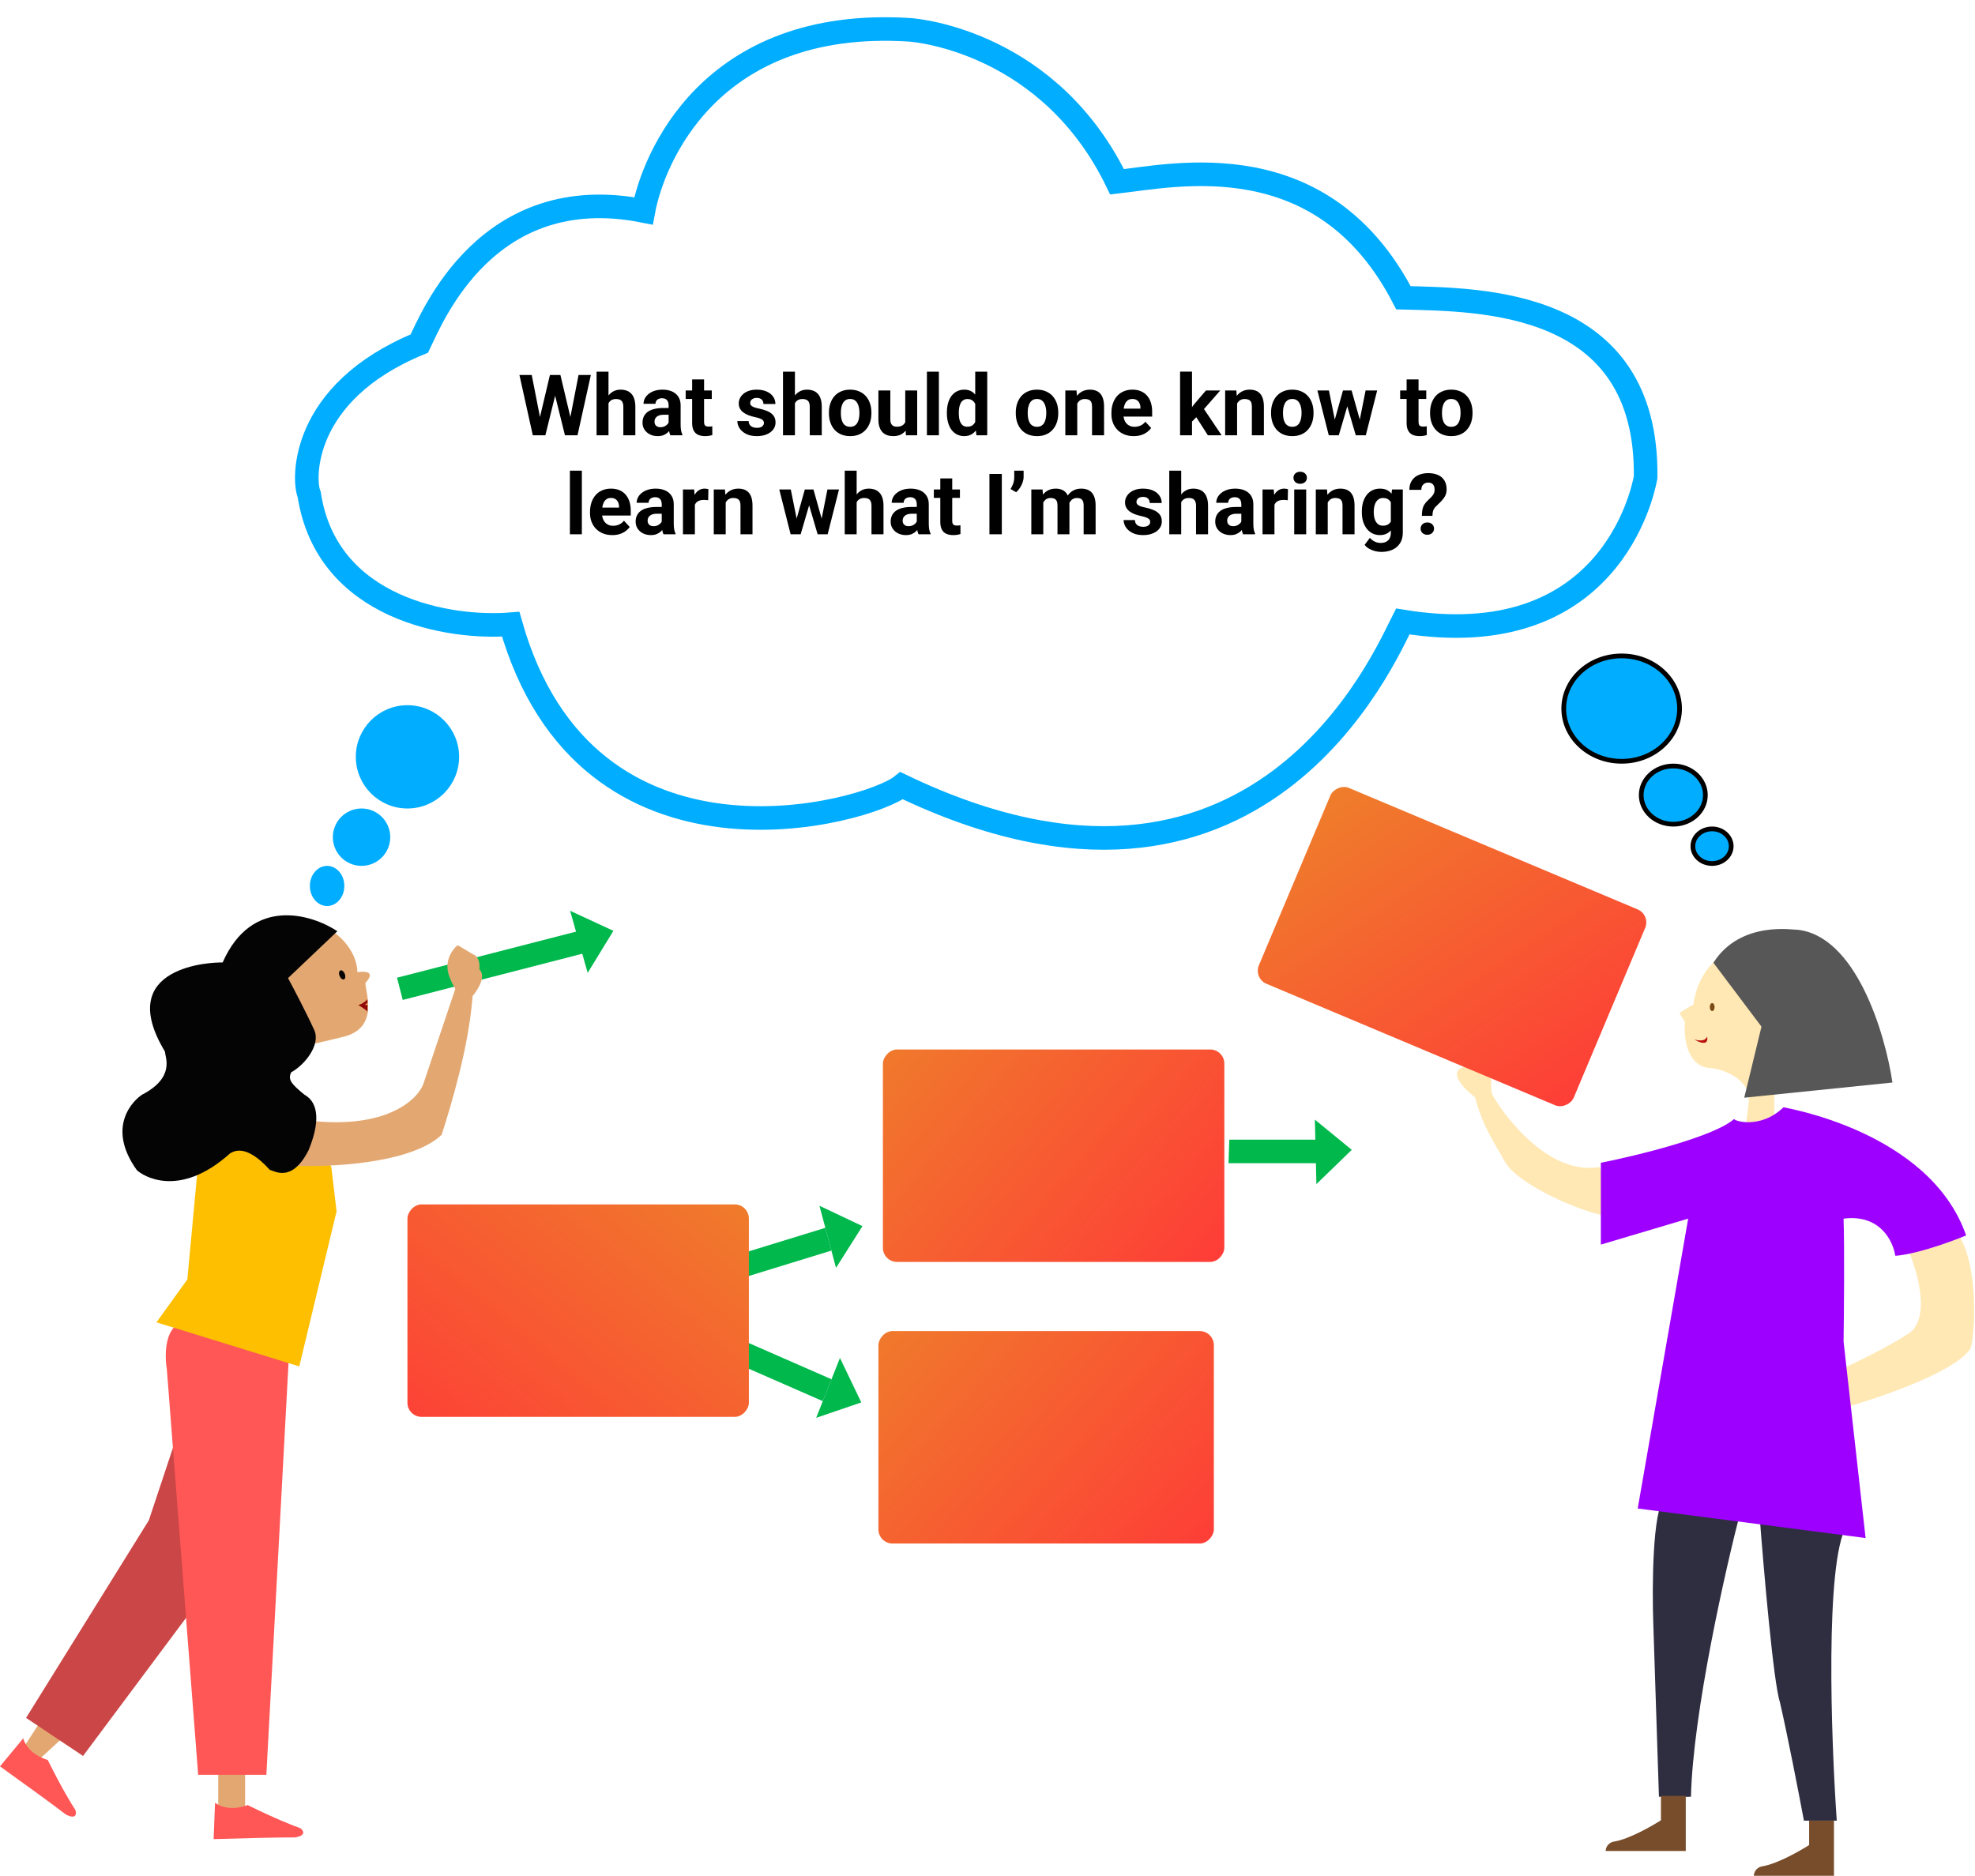 <svg width="419" height="398" viewBox="0 0 419 398" fill="none" xmlns="http://www.w3.org/2000/svg">
<line y1="-2.5" x2="19.274" y2="-2.5" transform="matrix(0.956 -0.294 -0.258 -0.966 156.672 266.186)" stroke="#00B84C" stroke-width="5"/>
<path d="M182.973 260.16L173.846 255.837L177.361 269.013L182.973 260.16Z" fill="#00B84C"/>
<line y1="-2.5" x2="19.231" y2="-2.5" transform="matrix(0.916 0.401 0.369 -0.929 158.789 284.939)" stroke="#00B84C" stroke-width="5"/>
<path d="M182.724 297.566L178.199 288.132L173.155 300.832L182.724 297.566Z" fill="#00B84C"/>
<line y1="-2.5" x2="19.203" y2="-2.5" transform="matrix(1 0 0.033 -0.999 260.799 241.815)" stroke="#00B84C" stroke-width="5"/>
<path d="M286.783 243.971L278.952 237.565L279.277 251.247L286.783 243.971Z" fill="#00B84C"/>
<rect width="71.165" height="45.078" rx="3" transform="matrix(-1 0 0 1 257.522 282.427)" fill="url(#paint0_linear_929_2820)"/>
<rect width="72.435" height="45.078" rx="3" transform="matrix(-1 0 0 1 158.876 255.552)" fill="url(#paint1_linear_929_2820)"/>
<rect width="72.435" height="45.078" rx="3" transform="matrix(-1 0 0 1 259.746 222.68)" fill="url(#paint2_linear_929_2820)"/>
<path d="M65.595 104.923C69.353 129.431 95.66 133.487 108.344 132.452C124.477 189.408 184.24 172.426 191.292 166.71C266.894 203.022 293.834 139.166 297.589 131.862C341.148 138.968 348.453 104.898 349.122 101.285C349.624 63.421 314.136 63.62 297.747 63.182C280.626 30.083 249.368 37.187 236.988 38.575C222.809 9.276 195.2 6.436 192.793 6.312C150.45 3.726 138.518 33.91 136.511 44.749C103.303 38.176 91.663 67.362 88.965 72.896C63.569 83.341 64.296 102.019 65.595 104.923Z" stroke="#00ADFF" stroke-width="5"/>
<path d="M114.118 90.332L116.667 79.565H118.09L118.416 81.358L115.7 92.362H114.17L114.118 90.332ZM112.808 79.565L114.918 90.332L114.742 92.362H113.037L110.198 79.565H112.808ZM120.657 90.287L122.74 79.565H125.35L122.52 92.362H120.815L120.657 90.287ZM118.89 79.565L121.457 90.375L121.386 92.362H119.857L117.124 81.349L117.475 79.565H118.89ZM129.094 78.862V92.362H126.563V78.862H129.094ZM128.734 87.273H128.04C128.045 86.611 128.133 86.001 128.303 85.445C128.473 84.882 128.716 84.396 129.033 83.986C129.349 83.57 129.727 83.248 130.167 83.019C130.612 82.79 131.104 82.676 131.643 82.676C132.112 82.676 132.537 82.744 132.918 82.878C133.304 83.007 133.635 83.218 133.911 83.511C134.192 83.798 134.409 84.176 134.561 84.645C134.713 85.114 134.79 85.682 134.79 86.35V92.362H132.241V86.332C132.241 85.911 132.179 85.579 132.056 85.339C131.939 85.093 131.766 84.92 131.538 84.821C131.315 84.715 131.04 84.662 130.711 84.662C130.348 84.662 130.038 84.73 129.78 84.865C129.528 84.999 129.326 85.187 129.173 85.427C129.021 85.662 128.91 85.937 128.839 86.253C128.769 86.57 128.734 86.91 128.734 87.273ZM141.847 90.217V85.981C141.847 85.676 141.797 85.415 141.698 85.199C141.598 84.976 141.443 84.803 141.232 84.68C141.027 84.557 140.76 84.496 140.432 84.496C140.151 84.496 139.908 84.545 139.703 84.645C139.498 84.739 139.339 84.876 139.228 85.058C139.117 85.234 139.061 85.442 139.061 85.682H136.53C136.53 85.278 136.624 84.894 136.811 84.531C136.999 84.167 137.271 83.848 137.628 83.573C137.986 83.291 138.411 83.072 138.903 82.913C139.401 82.755 139.958 82.676 140.573 82.676C141.311 82.676 141.967 82.799 142.542 83.045C143.116 83.291 143.567 83.661 143.895 84.153C144.229 84.645 144.396 85.26 144.396 85.999V90.068C144.396 90.589 144.428 91.017 144.493 91.351C144.557 91.679 144.651 91.966 144.774 92.212V92.362H142.216C142.093 92.104 142 91.782 141.935 91.395C141.876 91.002 141.847 90.61 141.847 90.217ZM142.181 86.57L142.199 88.002H140.784C140.45 88.002 140.16 88.04 139.914 88.117C139.668 88.193 139.465 88.301 139.307 88.442C139.149 88.577 139.032 88.735 138.956 88.916C138.885 89.098 138.85 89.297 138.85 89.514C138.85 89.731 138.9 89.927 139 90.103C139.099 90.273 139.243 90.408 139.43 90.507C139.618 90.601 139.837 90.648 140.089 90.648C140.47 90.648 140.801 90.572 141.083 90.419C141.364 90.267 141.581 90.079 141.733 89.857C141.891 89.634 141.973 89.423 141.979 89.224L142.647 90.296C142.553 90.537 142.424 90.786 142.26 91.043C142.102 91.301 141.9 91.544 141.654 91.773C141.408 91.996 141.112 92.18 140.766 92.327C140.42 92.467 140.01 92.537 139.536 92.537C138.932 92.537 138.384 92.417 137.892 92.177C137.406 91.931 137.019 91.594 136.732 91.166C136.451 90.733 136.31 90.241 136.31 89.69C136.31 89.192 136.404 88.749 136.591 88.363C136.779 87.976 137.054 87.651 137.418 87.387C137.787 87.118 138.247 86.915 138.797 86.781C139.348 86.64 139.987 86.57 140.713 86.57H142.181ZM151.005 82.852V84.645H145.468V82.852H151.005ZM146.839 80.505H149.371V89.496C149.371 89.772 149.406 89.983 149.476 90.129C149.552 90.276 149.664 90.378 149.81 90.437C149.957 90.49 150.141 90.516 150.364 90.516C150.522 90.516 150.663 90.51 150.786 90.499C150.915 90.481 151.023 90.463 151.111 90.446L151.12 92.309C150.903 92.379 150.668 92.435 150.417 92.476C150.165 92.517 149.886 92.537 149.582 92.537C149.025 92.537 148.539 92.447 148.123 92.265C147.712 92.078 147.396 91.779 147.173 91.369C146.951 90.958 146.839 90.419 146.839 89.751V80.505ZM162.071 89.734C162.071 89.552 162.018 89.388 161.913 89.242C161.807 89.095 161.611 88.96 161.324 88.837C161.043 88.708 160.635 88.591 160.102 88.486C159.622 88.38 159.173 88.249 158.757 88.09C158.347 87.926 157.99 87.73 157.685 87.501C157.386 87.273 157.152 87.003 156.982 86.693C156.812 86.376 156.727 86.016 156.727 85.612C156.727 85.213 156.812 84.838 156.982 84.487C157.158 84.135 157.407 83.825 157.729 83.555C158.057 83.28 158.456 83.066 158.924 82.913C159.399 82.755 159.932 82.676 160.524 82.676C161.35 82.676 162.059 82.808 162.651 83.072C163.249 83.335 163.706 83.699 164.022 84.162C164.344 84.619 164.505 85.14 164.505 85.726H161.974C161.974 85.48 161.921 85.26 161.816 85.067C161.716 84.868 161.558 84.712 161.341 84.601C161.13 84.484 160.855 84.425 160.515 84.425C160.234 84.425 159.991 84.475 159.786 84.575C159.581 84.668 159.422 84.797 159.311 84.961C159.206 85.12 159.153 85.295 159.153 85.489C159.153 85.635 159.182 85.767 159.241 85.884C159.305 85.996 159.408 86.098 159.548 86.192C159.689 86.286 159.871 86.374 160.093 86.456C160.322 86.532 160.603 86.602 160.937 86.666C161.623 86.807 162.235 86.992 162.774 87.22C163.313 87.443 163.741 87.748 164.057 88.134C164.374 88.515 164.532 89.016 164.532 89.637C164.532 90.059 164.438 90.446 164.251 90.797C164.063 91.149 163.793 91.457 163.442 91.72C163.09 91.978 162.668 92.18 162.176 92.327C161.69 92.467 161.142 92.537 160.533 92.537C159.648 92.537 158.898 92.379 158.283 92.063C157.673 91.746 157.21 91.345 156.894 90.859C156.584 90.367 156.428 89.863 156.428 89.347H158.828C158.839 89.693 158.927 89.971 159.091 90.182C159.261 90.393 159.475 90.545 159.733 90.639C159.997 90.733 160.281 90.78 160.585 90.78C160.914 90.78 161.186 90.736 161.403 90.648C161.62 90.554 161.784 90.431 161.895 90.279C162.012 90.121 162.071 89.939 162.071 89.734ZM168.645 78.862V92.362H166.114V78.862H168.645ZM168.285 87.273H167.59C167.596 86.611 167.684 86.001 167.854 85.445C168.024 84.882 168.267 84.396 168.584 83.986C168.9 83.57 169.278 83.248 169.717 83.019C170.163 82.79 170.655 82.676 171.194 82.676C171.663 82.676 172.087 82.744 172.468 82.878C172.855 83.007 173.186 83.218 173.461 83.511C173.743 83.798 173.96 84.176 174.112 84.645C174.264 85.114 174.34 85.682 174.34 86.35V92.362H171.792V86.332C171.792 85.911 171.73 85.579 171.607 85.339C171.49 85.093 171.317 84.92 171.088 84.821C170.866 84.715 170.59 84.662 170.262 84.662C169.899 84.662 169.588 84.73 169.331 84.865C169.079 84.999 168.876 85.187 168.724 85.427C168.572 85.662 168.46 85.937 168.39 86.253C168.32 86.57 168.285 86.91 168.285 87.273ZM175.861 87.704V87.519C175.861 86.822 175.96 86.18 176.16 85.594C176.359 85.002 176.649 84.49 177.03 84.056C177.411 83.623 177.879 83.286 178.436 83.045C178.993 82.799 179.631 82.676 180.352 82.676C181.073 82.676 181.714 82.799 182.277 83.045C182.839 83.286 183.311 83.623 183.692 84.056C184.079 84.49 184.372 85.002 184.571 85.594C184.77 86.18 184.87 86.822 184.87 87.519V87.704C184.87 88.395 184.77 89.037 184.571 89.628C184.372 90.214 184.079 90.727 183.692 91.166C183.311 91.6 182.842 91.937 182.286 92.177C181.729 92.417 181.09 92.537 180.37 92.537C179.649 92.537 179.007 92.417 178.445 92.177C177.888 91.937 177.417 91.6 177.03 91.166C176.649 90.727 176.359 90.214 176.16 89.628C175.96 89.037 175.861 88.395 175.861 87.704ZM178.392 87.519V87.704C178.392 88.102 178.427 88.474 178.498 88.82C178.568 89.165 178.679 89.47 178.832 89.734C178.99 89.992 179.195 90.194 179.447 90.34C179.699 90.487 180.006 90.56 180.37 90.56C180.721 90.56 181.023 90.487 181.275 90.34C181.527 90.194 181.729 89.992 181.881 89.734C182.034 89.47 182.145 89.165 182.215 88.82C182.292 88.474 182.33 88.102 182.33 87.704V87.519C182.33 87.132 182.292 86.769 182.215 86.429C182.145 86.083 182.031 85.779 181.873 85.515C181.72 85.246 181.518 85.035 181.266 84.882C181.014 84.73 180.71 84.654 180.352 84.654C179.995 84.654 179.69 84.73 179.438 84.882C179.192 85.035 178.99 85.246 178.832 85.515C178.679 85.779 178.568 86.083 178.498 86.429C178.427 86.769 178.392 87.132 178.392 87.519ZM192.05 90.085V82.852H194.582V92.362H192.2L192.05 90.085ZM192.332 88.134L193.079 88.117C193.079 88.749 193.005 89.338 192.859 89.883C192.712 90.422 192.493 90.891 192.2 91.29C191.907 91.682 191.538 91.99 191.092 92.212C190.647 92.429 190.123 92.537 189.519 92.537C189.056 92.537 188.628 92.473 188.236 92.344C187.849 92.209 187.515 92.001 187.234 91.72C186.959 91.433 186.742 91.067 186.584 90.621C186.431 90.17 186.355 89.628 186.355 88.996V82.852H188.886V89.013C188.886 89.294 188.918 89.532 188.983 89.725C189.053 89.918 189.15 90.077 189.273 90.2C189.396 90.323 189.54 90.411 189.704 90.463C189.874 90.516 190.061 90.542 190.266 90.542C190.788 90.542 191.198 90.437 191.497 90.226C191.801 90.015 192.015 89.728 192.138 89.365C192.267 88.996 192.332 88.585 192.332 88.134ZM199.187 78.862V92.362H196.647V78.862H199.187ZM206.895 90.287V78.862H209.444V92.362H207.15L206.895 90.287ZM200.883 87.721V87.537C200.883 86.81 200.965 86.151 201.129 85.559C201.293 84.961 201.534 84.449 201.85 84.021C202.167 83.593 202.556 83.262 203.019 83.028C203.482 82.793 204.009 82.676 204.601 82.676C205.158 82.676 205.644 82.793 206.06 83.028C206.482 83.262 206.839 83.596 207.132 84.03C207.431 84.457 207.671 84.964 207.853 85.55C208.035 86.13 208.167 86.766 208.249 87.457V87.862C208.167 88.524 208.035 89.139 207.853 89.707C207.671 90.276 207.431 90.774 207.132 91.202C206.839 91.624 206.482 91.952 206.06 92.186C205.638 92.42 205.146 92.537 204.584 92.537C203.992 92.537 203.464 92.417 203.001 92.177C202.544 91.937 202.158 91.6 201.841 91.166C201.531 90.733 201.293 90.223 201.129 89.637C200.965 89.051 200.883 88.412 200.883 87.721ZM203.415 87.537V87.721C203.415 88.114 203.444 88.48 203.502 88.82C203.567 89.16 203.669 89.461 203.81 89.725C203.957 89.983 204.144 90.185 204.373 90.332C204.607 90.472 204.891 90.542 205.225 90.542C205.659 90.542 206.016 90.446 206.297 90.252C206.579 90.053 206.793 89.781 206.939 89.435C207.091 89.089 207.179 88.691 207.203 88.24V87.088C207.185 86.719 207.132 86.388 207.044 86.095C206.962 85.796 206.839 85.541 206.675 85.331C206.517 85.12 206.318 84.956 206.078 84.838C205.843 84.721 205.565 84.662 205.243 84.662C204.915 84.662 204.633 84.739 204.399 84.891C204.165 85.037 203.974 85.24 203.828 85.498C203.687 85.755 203.582 86.06 203.511 86.412C203.447 86.757 203.415 87.132 203.415 87.537ZM215.5 87.704V87.519C215.5 86.822 215.599 86.18 215.798 85.594C215.998 85.002 216.288 84.49 216.668 84.056C217.049 83.623 217.518 83.286 218.075 83.045C218.631 82.799 219.27 82.676 219.991 82.676C220.711 82.676 221.353 82.799 221.916 83.045C222.478 83.286 222.95 83.623 223.331 84.056C223.717 84.49 224.01 85.002 224.21 85.594C224.409 86.18 224.508 86.822 224.508 87.519V87.704C224.508 88.395 224.409 89.037 224.21 89.628C224.01 90.214 223.717 90.727 223.331 91.166C222.95 91.6 222.481 91.937 221.924 92.177C221.368 92.417 220.729 92.537 220.008 92.537C219.288 92.537 218.646 92.417 218.084 92.177C217.527 91.937 217.055 91.6 216.668 91.166C216.288 90.727 215.998 90.214 215.798 89.628C215.599 89.037 215.5 88.395 215.5 87.704ZM218.031 87.519V87.704C218.031 88.102 218.066 88.474 218.136 88.82C218.207 89.165 218.318 89.47 218.47 89.734C218.628 89.992 218.834 90.194 219.085 90.34C219.337 90.487 219.645 90.56 220.008 90.56C220.36 90.56 220.662 90.487 220.914 90.34C221.166 90.194 221.368 89.992 221.52 89.734C221.672 89.47 221.784 89.165 221.854 88.82C221.93 88.474 221.968 88.102 221.968 87.704V87.519C221.968 87.132 221.93 86.769 221.854 86.429C221.784 86.083 221.669 85.779 221.511 85.515C221.359 85.246 221.157 85.035 220.905 84.882C220.653 84.73 220.348 84.654 219.991 84.654C219.633 84.654 219.329 84.73 219.077 84.882C218.831 85.035 218.628 85.246 218.47 85.515C218.318 85.779 218.207 86.083 218.136 86.429C218.066 86.769 218.031 87.132 218.031 87.519ZM228.543 84.882V92.362H226.011V82.852H228.384L228.543 84.882ZM228.173 87.273H227.488C227.488 86.57 227.579 85.937 227.76 85.374C227.942 84.806 228.197 84.323 228.525 83.924C228.853 83.52 229.243 83.212 229.694 83.001C230.151 82.785 230.661 82.676 231.223 82.676C231.668 82.676 232.076 82.741 232.445 82.87C232.814 82.999 233.13 83.204 233.394 83.485C233.664 83.766 233.869 84.138 234.009 84.601C234.156 85.064 234.229 85.629 234.229 86.297V92.362H231.68V86.288C231.68 85.867 231.622 85.538 231.504 85.304C231.387 85.07 231.214 84.906 230.986 84.812C230.763 84.712 230.488 84.662 230.16 84.662C229.82 84.662 229.524 84.73 229.272 84.865C229.026 84.999 228.821 85.187 228.657 85.427C228.499 85.662 228.378 85.937 228.296 86.253C228.214 86.57 228.173 86.91 228.173 87.273ZM240.531 92.537C239.793 92.537 239.13 92.42 238.544 92.186C237.959 91.946 237.46 91.615 237.05 91.193C236.646 90.771 236.335 90.282 236.119 89.725C235.902 89.162 235.793 88.565 235.793 87.932V87.581C235.793 86.86 235.896 86.201 236.101 85.603C236.306 85.005 236.599 84.487 236.98 84.047C237.367 83.608 237.835 83.271 238.386 83.037C238.937 82.796 239.558 82.676 240.25 82.676C240.923 82.676 241.521 82.787 242.043 83.01C242.564 83.233 243.001 83.549 243.352 83.959C243.71 84.37 243.979 84.862 244.161 85.436C244.342 86.004 244.433 86.637 244.433 87.334V88.389H236.875V86.702H241.946V86.508C241.946 86.157 241.881 85.843 241.752 85.568C241.629 85.287 241.442 85.064 241.19 84.9C240.938 84.736 240.616 84.654 240.223 84.654C239.889 84.654 239.602 84.727 239.362 84.874C239.122 85.02 238.925 85.225 238.773 85.489C238.626 85.752 238.515 86.063 238.439 86.42C238.369 86.772 238.334 87.159 238.334 87.581V87.932C238.334 88.313 238.386 88.665 238.492 88.987C238.603 89.309 238.758 89.587 238.958 89.822C239.163 90.056 239.409 90.238 239.696 90.367C239.989 90.496 240.32 90.56 240.689 90.56C241.146 90.56 241.571 90.472 241.963 90.296C242.362 90.115 242.705 89.842 242.992 89.479L244.222 90.815C244.023 91.102 243.751 91.377 243.405 91.641C243.065 91.905 242.655 92.121 242.174 92.291C241.694 92.456 241.146 92.537 240.531 92.537ZM252.888 78.853V92.362H250.357V78.853H252.888ZM258.882 82.852L254.751 87.563L252.537 89.804L251.614 87.976L253.372 85.744L255.841 82.852H258.882ZM256.254 92.362L253.442 87.967L255.191 86.438L259.172 92.362H256.254ZM262.451 84.882V92.362H259.919V82.852H262.293L262.451 84.882ZM262.082 87.273H261.396C261.396 86.57 261.487 85.937 261.668 85.374C261.85 84.806 262.105 84.323 262.433 83.924C262.761 83.52 263.151 83.212 263.602 83.001C264.059 82.785 264.569 82.676 265.131 82.676C265.577 82.676 265.984 82.741 266.353 82.87C266.722 82.999 267.039 83.204 267.302 83.485C267.572 83.766 267.777 84.138 267.918 84.601C268.064 85.064 268.137 85.629 268.137 86.297V92.362H265.588V86.288C265.588 85.867 265.53 85.538 265.413 85.304C265.295 85.07 265.123 84.906 264.894 84.812C264.671 84.712 264.396 84.662 264.068 84.662C263.728 84.662 263.432 84.73 263.18 84.865C262.934 84.999 262.729 85.187 262.565 85.427C262.407 85.662 262.287 85.937 262.205 86.253C262.123 86.57 262.082 86.91 262.082 87.273ZM269.658 87.704V87.519C269.658 86.822 269.757 86.18 269.957 85.594C270.156 85.002 270.446 84.49 270.827 84.056C271.208 83.623 271.676 83.286 272.233 83.045C272.79 82.799 273.428 82.676 274.149 82.676C274.87 82.676 275.511 82.799 276.074 83.045C276.636 83.286 277.108 83.623 277.489 84.056C277.876 84.49 278.168 85.002 278.368 85.594C278.567 86.18 278.667 86.822 278.667 87.519V87.704C278.667 88.395 278.567 89.037 278.368 89.628C278.168 90.214 277.876 90.727 277.489 91.166C277.108 91.6 276.639 91.937 276.083 92.177C275.526 92.417 274.887 92.537 274.167 92.537C273.446 92.537 272.804 92.417 272.242 92.177C271.685 91.937 271.213 91.6 270.827 91.166C270.446 90.727 270.156 90.214 269.957 89.628C269.757 89.037 269.658 88.395 269.658 87.704ZM272.189 87.519V87.704C272.189 88.102 272.224 88.474 272.294 88.82C272.365 89.165 272.476 89.47 272.628 89.734C272.787 89.992 272.992 90.194 273.244 90.34C273.496 90.487 273.803 90.56 274.167 90.56C274.518 90.56 274.82 90.487 275.072 90.34C275.324 90.194 275.526 89.992 275.678 89.734C275.831 89.47 275.942 89.165 276.012 88.82C276.088 88.474 276.126 88.102 276.126 87.704V87.519C276.126 87.132 276.088 86.769 276.012 86.429C275.942 86.083 275.828 85.779 275.669 85.515C275.517 85.246 275.315 85.035 275.063 84.882C274.811 84.73 274.506 84.654 274.149 84.654C273.792 84.654 273.487 84.73 273.235 84.882C272.989 85.035 272.787 85.246 272.628 85.515C272.476 85.779 272.365 86.083 272.294 86.429C272.224 86.769 272.189 87.132 272.189 87.519ZM282.938 89.901L284.916 82.852H286.524L286.005 85.621L284.028 92.362H282.683L282.938 89.901ZM281.936 82.852L283.351 89.892L283.483 92.362H281.901L279.493 82.852H281.936ZM288.335 89.778L289.714 82.852H292.167L289.758 92.362H288.185L288.335 89.778ZM286.744 82.852L288.712 89.848L288.985 92.362H287.631L285.654 85.629L285.153 82.852H286.744ZM302.582 82.852V84.645H297.044V82.852H302.582ZM298.416 80.505H300.947V89.496C300.947 89.772 300.982 89.983 301.052 90.129C301.128 90.276 301.24 90.378 301.386 90.437C301.533 90.49 301.717 90.516 301.94 90.516C302.098 90.516 302.239 90.51 302.362 90.499C302.491 90.481 302.599 90.463 302.687 90.446L302.696 92.309C302.479 92.379 302.245 92.435 301.993 92.476C301.741 92.517 301.462 92.537 301.158 92.537C300.601 92.537 300.115 92.447 299.699 92.265C299.289 92.078 298.972 91.779 298.75 91.369C298.527 90.958 298.416 90.419 298.416 89.751V80.505ZM303.39 87.704V87.519C303.39 86.822 303.49 86.18 303.689 85.594C303.888 85.002 304.178 84.49 304.559 84.056C304.94 83.623 305.409 83.286 305.965 83.045C306.522 82.799 307.161 82.676 307.881 82.676C308.602 82.676 309.244 82.799 309.806 83.045C310.369 83.286 310.84 83.623 311.221 84.056C311.608 84.49 311.901 85.002 312.1 85.594C312.299 86.18 312.399 86.822 312.399 87.519V87.704C312.399 88.395 312.299 89.037 312.1 89.628C311.901 90.214 311.608 90.727 311.221 91.166C310.84 91.6 310.372 91.937 309.815 92.177C309.258 92.417 308.62 92.537 307.899 92.537C307.178 92.537 306.537 92.417 305.974 92.177C305.418 91.937 304.946 91.6 304.559 91.166C304.178 90.727 303.888 90.214 303.689 89.628C303.49 89.037 303.39 88.395 303.39 87.704ZM305.921 87.519V87.704C305.921 88.102 305.957 88.474 306.027 88.82C306.097 89.165 306.209 89.47 306.361 89.734C306.519 89.992 306.724 90.194 306.976 90.34C307.228 90.487 307.536 90.56 307.899 90.56C308.251 90.56 308.552 90.487 308.804 90.34C309.056 90.194 309.258 89.992 309.411 89.734C309.563 89.47 309.674 89.165 309.745 88.82C309.821 88.474 309.859 88.102 309.859 87.704V87.519C309.859 87.132 309.821 86.769 309.745 86.429C309.674 86.083 309.56 85.779 309.402 85.515C309.25 85.246 309.047 85.035 308.795 84.882C308.543 84.73 308.239 84.654 307.881 84.654C307.524 84.654 307.219 84.73 306.967 84.882C306.721 85.035 306.519 85.246 306.361 85.515C306.209 85.779 306.097 86.083 306.027 86.429C305.957 86.769 305.921 87.132 305.921 87.519ZM123.443 99.862V113.362H120.903V99.862H123.443ZM129.912 113.538C129.173 113.538 128.511 113.42 127.925 113.186C127.339 112.946 126.841 112.615 126.431 112.193C126.027 111.771 125.716 111.282 125.5 110.725C125.283 110.163 125.174 109.565 125.174 108.932V108.581C125.174 107.86 125.277 107.201 125.482 106.603C125.687 106.005 125.98 105.487 126.361 105.047C126.748 104.608 127.216 104.271 127.767 104.037C128.318 103.796 128.939 103.676 129.63 103.676C130.304 103.676 130.902 103.788 131.423 104.01C131.945 104.233 132.381 104.549 132.733 104.959C133.09 105.37 133.36 105.862 133.542 106.436C133.723 107.004 133.814 107.637 133.814 108.334V109.389H126.255V107.702H131.327V107.508C131.327 107.157 131.262 106.843 131.133 106.568C131.01 106.287 130.823 106.064 130.571 105.9C130.319 105.736 129.997 105.654 129.604 105.654C129.27 105.654 128.983 105.727 128.743 105.873C128.502 106.02 128.306 106.225 128.154 106.489C128.007 106.752 127.896 107.063 127.82 107.42C127.75 107.772 127.714 108.159 127.714 108.581V108.932C127.714 109.313 127.767 109.664 127.873 109.987C127.984 110.309 128.139 110.587 128.338 110.822C128.543 111.056 128.79 111.238 129.077 111.367C129.37 111.496 129.701 111.56 130.07 111.56C130.527 111.56 130.952 111.472 131.344 111.296C131.743 111.115 132.085 110.842 132.373 110.479L133.603 111.815C133.404 112.102 133.131 112.377 132.786 112.641C132.446 112.905 132.036 113.122 131.555 113.291C131.075 113.456 130.527 113.538 129.912 113.538ZM140.388 111.217V106.981C140.388 106.676 140.338 106.415 140.239 106.199C140.139 105.976 139.984 105.803 139.773 105.68C139.568 105.557 139.301 105.496 138.973 105.496C138.692 105.496 138.449 105.545 138.244 105.645C138.039 105.739 137.88 105.876 137.769 106.058C137.658 106.234 137.602 106.442 137.602 106.682H135.071C135.071 106.278 135.165 105.894 135.352 105.531C135.54 105.167 135.812 104.848 136.169 104.573C136.527 104.291 136.952 104.072 137.444 103.914C137.942 103.755 138.499 103.676 139.114 103.676C139.852 103.676 140.508 103.799 141.083 104.045C141.657 104.291 142.108 104.661 142.436 105.153C142.77 105.645 142.937 106.26 142.937 106.998V111.068C142.937 111.589 142.969 112.017 143.034 112.351C143.098 112.679 143.192 112.966 143.315 113.212V113.362H140.757C140.634 113.104 140.541 112.782 140.476 112.395C140.418 112.002 140.388 111.61 140.388 111.217ZM140.722 107.57L140.74 109.002H139.325C138.991 109.002 138.701 109.04 138.455 109.117C138.209 109.193 138.006 109.301 137.848 109.442C137.69 109.577 137.573 109.735 137.497 109.916C137.426 110.098 137.391 110.297 137.391 110.514C137.391 110.731 137.441 110.927 137.541 111.103C137.64 111.273 137.784 111.408 137.971 111.507C138.159 111.601 138.378 111.648 138.63 111.648C139.011 111.648 139.342 111.572 139.624 111.419C139.905 111.267 140.122 111.08 140.274 110.857C140.432 110.634 140.514 110.423 140.52 110.224L141.188 111.296C141.094 111.537 140.965 111.786 140.801 112.043C140.643 112.301 140.441 112.544 140.195 112.773C139.949 112.996 139.653 113.18 139.307 113.327C138.961 113.467 138.551 113.538 138.077 113.538C137.473 113.538 136.925 113.417 136.433 113.177C135.947 112.931 135.56 112.594 135.273 112.166C134.992 111.733 134.851 111.241 134.851 110.69C134.851 110.192 134.945 109.749 135.132 109.363C135.32 108.976 135.595 108.651 135.959 108.387C136.328 108.118 136.788 107.915 137.338 107.781C137.889 107.64 138.528 107.57 139.254 107.57H140.722ZM147.419 105.926V113.362H144.888V103.852H147.27L147.419 105.926ZM150.285 103.79L150.241 106.137C150.118 106.12 149.968 106.105 149.793 106.093C149.623 106.076 149.467 106.067 149.327 106.067C148.969 106.067 148.659 106.114 148.395 106.207C148.137 106.295 147.92 106.427 147.745 106.603C147.575 106.779 147.446 106.993 147.358 107.245C147.276 107.497 147.229 107.784 147.217 108.106L146.708 107.948C146.708 107.332 146.769 106.767 146.892 106.251C147.015 105.73 147.194 105.276 147.428 104.889C147.668 104.502 147.961 104.204 148.307 103.993C148.653 103.782 149.048 103.676 149.494 103.676C149.634 103.676 149.778 103.688 149.924 103.711C150.071 103.729 150.191 103.755 150.285 103.79ZM153.959 105.882V113.362H151.427V103.852H153.8L153.959 105.882ZM153.589 108.273H152.904C152.904 107.57 152.995 106.937 153.176 106.374C153.358 105.806 153.613 105.323 153.941 104.924C154.269 104.52 154.659 104.212 155.11 104.001C155.567 103.785 156.077 103.676 156.639 103.676C157.085 103.676 157.492 103.741 157.861 103.87C158.23 103.998 158.546 104.204 158.81 104.485C159.08 104.766 159.285 105.138 159.425 105.601C159.572 106.064 159.645 106.629 159.645 107.297V113.362H157.096V107.289C157.096 106.867 157.038 106.539 156.92 106.304C156.803 106.07 156.63 105.906 156.402 105.812C156.179 105.712 155.904 105.663 155.576 105.663C155.236 105.663 154.94 105.73 154.688 105.865C154.442 105.999 154.237 106.187 154.073 106.427C153.915 106.662 153.794 106.937 153.712 107.253C153.63 107.57 153.589 107.91 153.589 108.273ZM168.768 110.901L170.746 103.852H172.354L171.835 106.621L169.858 113.362H168.513L168.768 110.901ZM167.766 103.852L169.181 110.892L169.313 113.362H167.731L165.323 103.852H167.766ZM174.165 110.778L175.544 103.852H177.997L175.588 113.362H174.015L174.165 110.778ZM172.574 103.852L174.543 110.848L174.815 113.362H173.461L171.484 106.629L170.983 103.852H172.574ZM181.741 99.862V113.362H179.21V99.862H181.741ZM181.38 108.273H180.686C180.692 107.611 180.78 107.001 180.95 106.445C181.12 105.882 181.363 105.396 181.679 104.986C181.996 104.57 182.374 104.247 182.813 104.019C183.258 103.79 183.751 103.676 184.29 103.676C184.758 103.676 185.183 103.744 185.564 103.878C185.951 104.007 186.282 104.218 186.557 104.511C186.838 104.798 187.055 105.176 187.208 105.645C187.36 106.114 187.436 106.682 187.436 107.35V113.362H184.887V107.332C184.887 106.911 184.826 106.58 184.703 106.339C184.585 106.093 184.413 105.92 184.184 105.821C183.961 105.715 183.686 105.663 183.358 105.663C182.995 105.663 182.684 105.73 182.426 105.865C182.174 105.999 181.972 106.187 181.82 106.427C181.668 106.662 181.556 106.937 181.486 107.253C181.416 107.57 181.38 107.91 181.38 108.273ZM194.494 111.217V106.981C194.494 106.676 194.444 106.415 194.344 106.199C194.245 105.976 194.089 105.803 193.878 105.68C193.673 105.557 193.407 105.496 193.079 105.496C192.797 105.496 192.554 105.545 192.349 105.645C192.144 105.739 191.986 105.876 191.875 106.058C191.763 106.234 191.708 106.442 191.708 106.682H189.176C189.176 106.278 189.27 105.894 189.458 105.531C189.645 105.167 189.918 104.848 190.275 104.573C190.632 104.291 191.057 104.072 191.549 103.914C192.047 103.755 192.604 103.676 193.219 103.676C193.958 103.676 194.614 103.799 195.188 104.045C195.762 104.291 196.213 104.661 196.542 105.153C196.876 105.645 197.043 106.26 197.043 106.998V111.068C197.043 111.589 197.075 112.017 197.139 112.351C197.204 112.679 197.297 112.966 197.42 113.212V113.362H194.863C194.74 113.104 194.646 112.782 194.582 112.395C194.523 112.002 194.494 111.61 194.494 111.217ZM194.828 107.57L194.845 109.002H193.43C193.096 109.002 192.806 109.04 192.56 109.117C192.314 109.193 192.112 109.301 191.954 109.442C191.795 109.577 191.678 109.735 191.602 109.916C191.532 110.098 191.497 110.297 191.497 110.514C191.497 110.731 191.546 110.927 191.646 111.103C191.746 111.273 191.889 111.408 192.077 111.507C192.264 111.601 192.484 111.648 192.736 111.648C193.117 111.648 193.448 111.572 193.729 111.419C194.01 111.267 194.227 111.08 194.379 110.857C194.538 110.634 194.62 110.423 194.626 110.224L195.293 111.296C195.2 111.537 195.071 111.786 194.907 112.043C194.749 112.301 194.546 112.544 194.3 112.773C194.054 112.996 193.758 113.18 193.413 113.327C193.067 113.467 192.657 113.538 192.182 113.538C191.579 113.538 191.031 113.417 190.539 113.177C190.052 112.931 189.666 112.594 189.378 112.166C189.097 111.733 188.957 111.241 188.957 110.69C188.957 110.192 189.05 109.749 189.238 109.363C189.425 108.976 189.701 108.651 190.064 108.387C190.433 108.118 190.893 107.915 191.444 107.781C191.995 107.64 192.633 107.57 193.36 107.57H194.828ZM203.652 103.852V105.645H198.115V103.852H203.652ZM199.486 101.505H202.017V110.497C202.017 110.772 202.052 110.983 202.123 111.129C202.199 111.276 202.31 111.378 202.457 111.437C202.603 111.49 202.788 111.516 203.01 111.516C203.168 111.516 203.309 111.51 203.432 111.498C203.561 111.481 203.669 111.463 203.757 111.446L203.766 113.309C203.549 113.379 203.315 113.435 203.063 113.476C202.811 113.517 202.533 113.538 202.228 113.538C201.671 113.538 201.185 113.447 200.769 113.265C200.359 113.078 200.043 112.779 199.82 112.369C199.597 111.958 199.486 111.419 199.486 110.751V101.505ZM212.538 100.565V113.362H209.91V100.565H212.538ZM217.161 99.862V101.198C217.161 101.579 217.087 101.971 216.941 102.375C216.8 102.78 216.61 103.164 216.37 103.527C216.129 103.884 215.866 104.189 215.579 104.441L214.392 103.755C214.609 103.41 214.793 103.035 214.946 102.63C215.098 102.22 215.174 101.746 215.174 101.206V99.862H217.161ZM221.335 105.821V113.362H218.795V103.852H221.177L221.335 105.821ZM220.984 108.273H220.281C220.281 107.611 220.36 107.001 220.518 106.445C220.682 105.882 220.919 105.396 221.23 104.986C221.546 104.57 221.936 104.247 222.399 104.019C222.862 103.79 223.398 103.676 224.007 103.676C224.429 103.676 224.816 103.741 225.168 103.87C225.519 103.993 225.821 104.189 226.073 104.458C226.331 104.722 226.53 105.068 226.67 105.496C226.811 105.917 226.881 106.424 226.881 107.016V113.362H224.35V107.297C224.35 106.864 224.292 106.53 224.174 106.295C224.057 106.061 223.89 105.897 223.673 105.803C223.462 105.709 223.208 105.663 222.909 105.663C222.581 105.663 222.293 105.73 222.047 105.865C221.807 105.999 221.608 106.187 221.45 106.427C221.292 106.662 221.174 106.937 221.098 107.253C221.022 107.57 220.984 107.91 220.984 108.273ZM226.644 107.983L225.739 108.097C225.739 107.476 225.815 106.899 225.967 106.366C226.126 105.832 226.357 105.364 226.662 104.959C226.972 104.555 227.356 104.242 227.813 104.019C228.27 103.79 228.797 103.676 229.395 103.676C229.852 103.676 230.268 103.744 230.643 103.878C231.018 104.007 231.337 104.215 231.601 104.502C231.871 104.784 232.076 105.153 232.216 105.61C232.363 106.067 232.436 106.626 232.436 107.289V113.362H229.896V107.289C229.896 106.849 229.837 106.515 229.72 106.287C229.609 106.052 229.445 105.891 229.228 105.803C229.017 105.709 228.765 105.663 228.472 105.663C228.168 105.663 227.901 105.724 227.672 105.847C227.444 105.964 227.253 106.128 227.101 106.339C226.949 106.55 226.835 106.796 226.758 107.078C226.682 107.353 226.644 107.655 226.644 107.983ZM244.02 110.734C244.02 110.552 243.967 110.388 243.862 110.242C243.756 110.095 243.56 109.96 243.273 109.837C242.992 109.708 242.585 109.591 242.051 109.486C241.571 109.38 241.123 109.248 240.707 109.09C240.296 108.926 239.939 108.73 239.634 108.501C239.335 108.273 239.101 108.003 238.931 107.693C238.761 107.376 238.676 107.016 238.676 106.612C238.676 106.213 238.761 105.838 238.931 105.487C239.107 105.135 239.356 104.825 239.678 104.555C240.006 104.28 240.405 104.066 240.874 103.914C241.348 103.755 241.881 103.676 242.473 103.676C243.299 103.676 244.008 103.808 244.6 104.072C245.198 104.335 245.655 104.699 245.971 105.162C246.293 105.619 246.455 106.14 246.455 106.726H243.923C243.923 106.48 243.871 106.26 243.765 106.067C243.666 105.868 243.507 105.712 243.291 105.601C243.08 105.484 242.804 105.425 242.464 105.425C242.183 105.425 241.94 105.475 241.735 105.575C241.53 105.668 241.372 105.797 241.26 105.961C241.155 106.12 241.102 106.295 241.102 106.489C241.102 106.635 241.131 106.767 241.19 106.884C241.254 106.996 241.357 107.098 241.498 107.192C241.638 107.286 241.82 107.373 242.043 107.456C242.271 107.532 242.552 107.602 242.886 107.666C243.572 107.807 244.184 107.992 244.723 108.22C245.262 108.443 245.69 108.747 246.006 109.134C246.323 109.515 246.481 110.016 246.481 110.637C246.481 111.059 246.387 111.446 246.2 111.797C246.012 112.149 245.743 112.456 245.391 112.72C245.04 112.978 244.618 113.18 244.126 113.327C243.639 113.467 243.091 113.538 242.482 113.538C241.597 113.538 240.847 113.379 240.232 113.063C239.623 112.747 239.16 112.345 238.843 111.859C238.533 111.367 238.377 110.863 238.377 110.347H240.777C240.789 110.693 240.876 110.971 241.041 111.182C241.21 111.393 241.424 111.545 241.682 111.639C241.946 111.733 242.23 111.78 242.535 111.78C242.863 111.78 243.135 111.736 243.352 111.648C243.569 111.554 243.733 111.431 243.844 111.279C243.961 111.121 244.02 110.939 244.02 110.734ZM250.594 99.862V113.362H248.063V99.862H250.594ZM250.234 108.273H249.54C249.545 107.611 249.633 107.001 249.803 106.445C249.973 105.882 250.216 105.396 250.533 104.986C250.849 104.57 251.227 104.247 251.667 104.019C252.112 103.79 252.604 103.676 253.143 103.676C253.612 103.676 254.037 103.744 254.418 103.878C254.804 104.007 255.135 104.218 255.411 104.511C255.692 104.798 255.909 105.176 256.061 105.645C256.213 106.114 256.29 106.682 256.29 107.35V113.362H253.741V107.332C253.741 106.911 253.679 106.58 253.556 106.339C253.439 106.093 253.266 105.92 253.038 105.821C252.815 105.715 252.54 105.663 252.211 105.663C251.848 105.663 251.538 105.73 251.28 105.865C251.028 105.999 250.826 106.187 250.673 106.427C250.521 106.662 250.41 106.937 250.339 107.253C250.269 107.57 250.234 107.91 250.234 108.273ZM263.347 111.217V106.981C263.347 106.676 263.297 106.415 263.198 106.199C263.098 105.976 262.943 105.803 262.732 105.68C262.527 105.557 262.26 105.496 261.932 105.496C261.651 105.496 261.408 105.545 261.203 105.645C260.998 105.739 260.839 105.876 260.728 106.058C260.617 106.234 260.561 106.442 260.561 106.682H258.03C258.03 106.278 258.124 105.894 258.311 105.531C258.499 105.167 258.771 104.848 259.128 104.573C259.486 104.291 259.911 104.072 260.403 103.914C260.901 103.755 261.458 103.676 262.073 103.676C262.811 103.676 263.467 103.799 264.042 104.045C264.616 104.291 265.067 104.661 265.395 105.153C265.729 105.645 265.896 106.26 265.896 106.998V111.068C265.896 111.589 265.928 112.017 265.993 112.351C266.057 112.679 266.151 112.966 266.274 113.212V113.362H263.716C263.593 113.104 263.5 112.782 263.435 112.395C263.376 112.002 263.347 111.61 263.347 111.217ZM263.681 107.57L263.699 109.002H262.284C261.95 109.002 261.66 109.04 261.414 109.117C261.168 109.193 260.965 109.301 260.807 109.442C260.649 109.577 260.532 109.735 260.456 109.916C260.385 110.098 260.35 110.297 260.35 110.514C260.35 110.731 260.4 110.927 260.5 111.103C260.599 111.273 260.743 111.408 260.93 111.507C261.118 111.601 261.337 111.648 261.589 111.648C261.97 111.648 262.301 111.572 262.583 111.419C262.864 111.267 263.081 111.08 263.233 110.857C263.391 110.634 263.473 110.423 263.479 110.224L264.147 111.296C264.053 111.537 263.924 111.786 263.76 112.043C263.602 112.301 263.4 112.544 263.154 112.773C262.908 112.996 262.612 113.18 262.266 113.327C261.92 113.467 261.51 113.538 261.036 113.538C260.432 113.538 259.884 113.417 259.392 113.177C258.906 112.931 258.519 112.594 258.232 112.166C257.951 111.733 257.81 111.241 257.81 110.69C257.81 110.192 257.904 109.749 258.091 109.363C258.279 108.976 258.554 108.651 258.918 108.387C259.287 108.118 259.747 107.915 260.297 107.781C260.848 107.64 261.487 107.57 262.213 107.57H263.681ZM270.378 105.926V113.362H267.847V103.852H270.229L270.378 105.926ZM273.244 103.79L273.2 106.137C273.077 106.12 272.927 106.105 272.751 106.093C272.582 106.076 272.426 106.067 272.286 106.067C271.928 106.067 271.618 106.114 271.354 106.207C271.096 106.295 270.879 106.427 270.704 106.603C270.534 106.779 270.405 106.993 270.317 107.245C270.235 107.497 270.188 107.784 270.176 108.106L269.667 107.948C269.667 107.332 269.728 106.767 269.851 106.251C269.974 105.73 270.153 105.276 270.387 104.889C270.627 104.502 270.92 104.204 271.266 103.993C271.612 103.782 272.007 103.676 272.453 103.676C272.593 103.676 272.737 103.688 272.883 103.711C273.03 103.729 273.15 103.755 273.244 103.79ZM277.111 103.852V113.362H274.571V103.852H277.111ZM274.413 101.373C274.413 101.004 274.542 100.7 274.799 100.459C275.057 100.219 275.403 100.099 275.836 100.099C276.264 100.099 276.607 100.219 276.865 100.459C277.128 100.7 277.26 101.004 277.26 101.373C277.26 101.743 277.128 102.047 276.865 102.288C276.607 102.528 276.264 102.648 275.836 102.648C275.403 102.648 275.057 102.528 274.799 102.288C274.542 102.047 274.413 101.743 274.413 101.373ZM281.681 105.882V113.362H279.15V103.852H281.523L281.681 105.882ZM281.312 108.273H280.626C280.626 107.57 280.717 106.937 280.899 106.374C281.081 105.806 281.335 105.323 281.664 104.924C281.992 104.52 282.381 104.212 282.833 104.001C283.29 103.785 283.799 103.676 284.362 103.676C284.807 103.676 285.214 103.741 285.584 103.87C285.953 103.998 286.269 104.204 286.533 104.485C286.802 104.766 287.007 105.138 287.148 105.601C287.294 106.064 287.368 106.629 287.368 107.297V113.362H284.819V107.289C284.819 106.867 284.76 106.539 284.643 106.304C284.526 106.07 284.353 105.906 284.125 105.812C283.902 105.712 283.626 105.663 283.298 105.663C282.959 105.663 282.663 105.73 282.411 105.865C282.165 105.999 281.96 106.187 281.795 106.427C281.637 106.662 281.517 106.937 281.435 107.253C281.353 107.57 281.312 107.91 281.312 108.273ZM295.313 103.852H297.607V113.045C297.607 113.913 297.414 114.648 297.027 115.251C296.646 115.861 296.113 116.321 295.427 116.631C294.742 116.948 293.945 117.106 293.037 117.106C292.638 117.106 292.216 117.053 291.771 116.948C291.332 116.842 290.91 116.678 290.505 116.456C290.107 116.233 289.773 115.952 289.503 115.612L290.62 114.118C290.913 114.457 291.252 114.721 291.639 114.909C292.026 115.102 292.454 115.199 292.922 115.199C293.379 115.199 293.766 115.114 294.083 114.944C294.399 114.78 294.642 114.537 294.812 114.214C294.982 113.898 295.067 113.514 295.067 113.063V106.049L295.313 103.852ZM288.915 108.721V108.537C288.915 107.81 289.002 107.151 289.178 106.559C289.36 105.961 289.615 105.449 289.943 105.021C290.277 104.593 290.681 104.262 291.156 104.028C291.63 103.793 292.167 103.676 292.764 103.676C293.397 103.676 293.927 103.793 294.355 104.028C294.783 104.262 295.134 104.596 295.41 105.03C295.685 105.457 295.899 105.964 296.051 106.55C296.21 107.13 296.333 107.766 296.42 108.457V108.862C296.333 109.524 296.201 110.139 296.025 110.707C295.849 111.276 295.618 111.774 295.331 112.202C295.043 112.623 294.686 112.952 294.258 113.186C293.836 113.42 293.333 113.538 292.747 113.538C292.161 113.538 291.63 113.417 291.156 113.177C290.687 112.937 290.286 112.6 289.952 112.166C289.618 111.733 289.36 111.223 289.178 110.637C289.002 110.051 288.915 109.413 288.915 108.721ZM291.446 108.537V108.721C291.446 109.114 291.484 109.48 291.56 109.82C291.636 110.16 291.753 110.461 291.912 110.725C292.076 110.983 292.278 111.185 292.518 111.331C292.764 111.472 293.054 111.542 293.388 111.542C293.851 111.542 294.229 111.446 294.522 111.252C294.815 111.053 295.035 110.781 295.181 110.435C295.328 110.089 295.413 109.691 295.436 109.24V108.088C295.424 107.719 295.375 107.388 295.287 107.095C295.199 106.796 295.076 106.541 294.918 106.331C294.759 106.12 294.554 105.956 294.302 105.838C294.05 105.721 293.751 105.663 293.406 105.663C293.072 105.663 292.782 105.739 292.536 105.891C292.295 106.038 292.093 106.24 291.929 106.497C291.771 106.755 291.651 107.06 291.569 107.412C291.487 107.757 291.446 108.132 291.446 108.537ZM303.891 109.451H301.65C301.656 108.923 301.697 108.469 301.773 108.088C301.855 107.702 301.993 107.353 302.186 107.042C302.385 106.732 302.649 106.424 302.977 106.12C303.252 105.873 303.493 105.639 303.698 105.416C303.903 105.194 304.064 104.965 304.181 104.731C304.298 104.491 304.357 104.224 304.357 103.931C304.357 103.591 304.304 103.31 304.199 103.087C304.099 102.859 303.947 102.686 303.742 102.569C303.543 102.452 303.291 102.393 302.986 102.393C302.734 102.393 302.5 102.449 302.283 102.56C302.066 102.665 301.887 102.83 301.747 103.052C301.612 103.275 301.542 103.568 301.536 103.931H298.987C299.004 103.128 299.189 102.466 299.541 101.945C299.898 101.417 300.376 101.028 300.973 100.776C301.571 100.518 302.242 100.389 302.986 100.389C303.806 100.389 304.509 100.524 305.095 100.793C305.681 101.057 306.129 101.447 306.44 101.962C306.751 102.472 306.906 103.093 306.906 103.826C306.906 104.335 306.806 104.789 306.607 105.188C306.408 105.581 306.147 105.947 305.825 106.287C305.502 106.626 305.148 106.978 304.761 107.341C304.427 107.64 304.199 107.954 304.076 108.282C303.959 108.61 303.897 108.999 303.891 109.451ZM301.386 112.166C301.386 111.791 301.515 111.481 301.773 111.235C302.031 110.983 302.376 110.857 302.81 110.857C303.238 110.857 303.581 110.983 303.838 111.235C304.102 111.481 304.234 111.791 304.234 112.166C304.234 112.53 304.102 112.837 303.838 113.089C303.581 113.341 303.238 113.467 302.81 113.467C302.376 113.467 302.031 113.341 301.773 113.089C301.515 112.837 301.386 112.53 301.386 112.166Z" fill="black"/>
<circle cx="86.443" cy="160.587" r="10.457" fill="#00ADFF" stroke="#00ADFF"/>
<circle cx="76.703" cy="177.632" r="5.588" fill="#00ADFF" stroke="#00ADFF"/>
<path d="M72.549 187.981C72.549 190.133 71.068 191.742 69.397 191.742C67.725 191.742 66.244 190.133 66.244 187.981C66.244 185.828 67.725 184.22 69.397 184.22C71.068 184.22 72.549 185.828 72.549 187.981Z" fill="#00ADFF" stroke="#00ADFF"/>
<path d="M331.754 150.351C331.754 156.483 337.211 161.53 344.039 161.53C350.867 161.53 356.323 156.483 356.323 150.351C356.323 144.218 350.867 139.172 344.039 139.172C337.211 139.172 331.754 144.218 331.754 150.351Z" fill="#00ADFF" stroke="black"/>
<path d="M348.188 168.704C348.188 172.072 351.191 174.877 354.993 174.877C358.795 174.877 361.799 172.072 361.799 168.704C361.799 165.336 358.795 162.53 354.993 162.53C351.191 162.53 348.188 165.336 348.188 168.704Z" fill="#00ADFF" stroke="black"/>
<path d="M359.148 179.548C359.148 181.534 360.924 183.22 363.213 183.22C365.502 183.22 367.279 181.534 367.279 179.548C367.279 177.563 365.502 175.877 363.213 175.877C360.924 175.877 359.148 177.563 359.148 179.548Z" fill="#00ADFF" stroke="black"/>
<path d="M130.134 197.503L120.953 193.252L124.679 206.42L130.134 197.503Z" fill="#00B84C"/>
<rect x="84.228" y="207.451" width="40.178" height="4.87" transform="rotate(-14.437 84.228 207.451)" fill="#00B84C"/>
<path d="M5.106 370.622L8.085 366.031L13.191 368.837L8.085 373.513L5.106 370.622Z" fill="#E3A871"/>
<path d="M46.297 383.972V375.809L51.999 374.789V383.972H46.297Z" fill="#E3A871"/>
<path d="M17.617 372.578L5.532 364.5L31.574 322.58L41.106 293.924L47.489 332.528L17.617 372.578Z" fill="#CB4646"/>
<path d="M61.276 287.972L38.042 280.83C34.842 282.326 34.95 287.972 35.404 290.608L42.042 376.574H56.51L61.276 287.972Z" fill="#FF5656"/>
<path d="M39.744 271.476L41.787 249.538V231.852L61.276 230.661L70.297 247.668L71.403 257.021L63.489 289.928L33.191 280.575L39.744 271.476Z" fill="#FDBF00"/>
<path d="M61.701 247.327L65.871 237.804C81.939 239.573 88.51 233.382 89.786 230.066L96.594 209.829C96.282 209.29 95.658 208.162 95.658 207.958C93.82 204.353 95.857 201.524 97.105 200.56C97.701 200.901 99.165 201.751 100.254 202.431C101.275 202.771 101.871 203.877 101.701 205.662C103.148 207.108 101.531 209.829 100.254 211.359C99.488 221.988 95.743 234.403 93.701 240.78C87.165 246.97 69.644 247.724 61.701 247.327Z" fill="#E3A871"/>
<path d="M75.829 206.258C75.693 201.972 72.368 198.803 70.722 197.754L57.191 204.557C58.155 209.007 60.101 218.468 60.169 220.713C60.255 223.519 69.191 220.798 72.68 220.033C80.68 218.162 77.446 210.424 77.531 208.553C80.084 205.747 76.68 206.172 75.829 206.258Z" fill="#E3A871"/>
<path d="M75.999 213.23C76.816 213.094 77.644 212.38 77.956 212.04V212.805L77.361 213.23H77.956V214.644C78.024 214.738 78.031 214.808 77.956 214.846V214.644C77.718 214.313 76.729 213.694 75.999 213.23Z" fill="#910808"/>
<path d="M47.233 204.217C53.429 190.136 66.042 193.928 71.573 197.584L61.106 207.533C62.269 209.687 65.02 214.931 66.722 218.672C67.999 221.818 64.595 225.985 61.786 227.515C61.02 229.046 61.786 229.981 64.595 232.277C67.829 234.063 67.744 238.569 65.446 244.096C61.786 251.239 58.042 248.263 57.276 248.263C51.999 242.396 49.446 244.436 48.85 244.691C37.872 254.555 30.127 249.368 29.021 248.263C22.383 238.994 28.425 233.382 30.127 232.277C37.191 228.621 35.063 224.369 34.978 223.094C24 204.897 45.106 204.132 47.233 204.217Z" fill="#040404"/>
<path d="M73.149 206.634C73.356 207.157 73.277 207.68 72.971 207.801C72.665 207.922 72.249 207.596 72.041 207.072C71.833 206.548 71.913 206.025 72.219 205.904C72.525 205.783 72.941 206.11 73.149 206.634Z" fill="#040404"/>
<path d="M10.127 373.428C6.519 372.34 5.163 369.914 4.936 368.837L0 374.789C3.716 377.453 11.71 383.224 13.957 384.993C16.204 386.149 16.255 384.851 16 384.057C15.234 382.923 12.987 379.21 10.127 373.428Z" fill="#FF5656"/>
<path d="M52.539 382.998C49.01 384.323 46.459 383.217 45.624 382.499L45.319 390.223C49.891 390.086 59.749 389.822 62.609 389.864C65.097 389.42 64.349 388.357 63.664 387.882C62.367 387.445 58.325 385.858 52.539 382.998Z" fill="#FF5656"/>
<path d="M377.608 361.153C376.248 357.087 374.152 332.862 373.274 321.257C374.719 321.257 380.429 321.765 391.713 323.798C387.159 331.727 388.456 368.777 389.674 386.311H382.706C381.686 380.861 379.239 368.201 377.608 361.153Z" fill="#2F2E41"/>
<path d="M369.365 320.241L353.136 317.869C350.553 320.444 350.473 336.843 350.756 344.721L351.946 381.228C353.192 381.285 356.297 381.364 358.744 381.228C359.152 363.542 365.995 333.201 369.365 320.241Z" fill="#2F2E41"/>
<path d="M310.565 226.388C307.03 227.472 310.678 231.131 312.944 232.825C314.558 239.263 317.617 243.329 319.147 246.293C321.638 251.121 334.555 256.797 340.22 257.898C340.333 254.34 340.271 247.31 339.115 247.649C327.389 249.512 317.447 234.096 316.598 232.232C316.258 231.639 316.258 228.759 316.598 226.896C316.937 225.032 313.963 224.355 311.669 223.846C309.8 222.661 308.695 219.696 308.27 219.865C307.081 220.543 310.65 224.693 310.565 226.388Z" fill="#FFE8B3"/>
<path d="M404.884 282.971C409.642 279.853 406.867 269.926 404.884 265.352C405.677 264.9 408.81 263.454 414.996 261.286C420.434 268.401 418.734 286.189 417.885 286.359C414.078 291.577 397.038 297.173 388.994 299.319V291.272C392.308 289.803 400.125 286.088 404.884 282.971Z" fill="#FFE8B3"/>
<path d="M359.254 213.174C359.933 207.888 362.766 204.703 364.097 203.771L365.967 201.823L384.406 216.816L376.418 231.809V238.67L370.215 239.432C370.357 238.811 370.708 236.823 370.98 233.842C371.49 229.013 365.627 226.896 363.077 226.642C357.843 226.506 357.158 220.035 357.469 216.816L356.28 214.952C356.874 214.557 358.302 213.648 359.254 213.174Z" fill="#FFE8B3"/>
<path d="M367.921 237.399C363.706 241.194 347.301 245.192 339.625 246.717V264.081L358.149 258.575L347.443 320.071L395.792 326.34L391.118 284.665C391.203 278.594 391.322 264.878 391.118 258.575C398.868 257.559 401.655 263.404 402.08 266.453C403.694 266.397 408.963 265.454 417.12 262.133C409.387 239.94 378.457 235.027 378.372 234.943C373.359 239.771 367.581 237.738 367.921 237.399Z" fill="#9E00FF"/>
<path d="M359.424 220.543C360.188 220.797 361.803 221.034 362.143 219.95C362.228 219.95 362.738 222.491 359.424 220.543Z" fill="#BA0F0F"/>
<path d="M373.699 217.832L363.502 204.28C369.28 195.131 380.922 197.418 381.092 197.249C393.735 198.333 399.955 219.329 401.485 229.691L370.045 232.91L373.699 217.832Z" fill="#575757"/>
<path d="M363.757 213.682C363.757 214.15 363.529 214.529 363.247 214.529C362.966 214.529 362.738 214.15 362.738 213.682C362.738 213.214 362.966 212.835 363.247 212.835C363.529 212.835 363.757 213.214 363.757 213.682Z" fill="#784B17"/>
<path d="M357.639 381.059H352.371V386.226C350.388 387.497 345.658 390.173 342.599 390.715C341.036 390.919 340.645 392.155 340.645 392.748H357.639V381.059Z" fill="#784D2B"/>
<path d="M389.079 386.311H383.811V391.478C381.828 392.748 377.098 395.425 374.039 395.967C372.475 396.17 372.085 397.407 372.085 398H389.079V386.311Z" fill="#784D2B"/>
<rect width="72.435" height="45.078" rx="3" transform="matrix(-0.922 -0.388 -0.388 0.922 350.191 194.119)" fill="url(#paint3_linear_929_2820)"/>
<defs>
<linearGradient id="paint0_linear_929_2820" x1="71.505" y1="-8.464" x2="-0.192" y2="55.764" gradientUnits="userSpaceOnUse">
<stop stop-color="#EF7E2B"/>
<stop offset="1" stop-color="#FF3838"/>
</linearGradient>
<linearGradient id="paint1_linear_929_2820" x1="9.702" y1="-12.447" x2="72.437" y2="63.233" gradientUnits="userSpaceOnUse">
<stop stop-color="#EF7E2B"/>
<stop offset="1" stop-color="#FF3838"/>
</linearGradient>
<linearGradient id="paint2_linear_929_2820" x1="72.732" y1="-8.962" x2="0.04" y2="52.777" gradientUnits="userSpaceOnUse">
<stop stop-color="#EF7E2B"/>
<stop offset="1" stop-color="#FF3838"/>
</linearGradient>
<linearGradient id="paint3_linear_929_2820" x1="72.076" y1="-1.15896e-06" x2="-4.102" y2="50.287" gradientUnits="userSpaceOnUse">
<stop stop-color="#EF7E2B"/>
<stop offset="1" stop-color="#FF3838"/>
</linearGradient>
</defs>
</svg>
